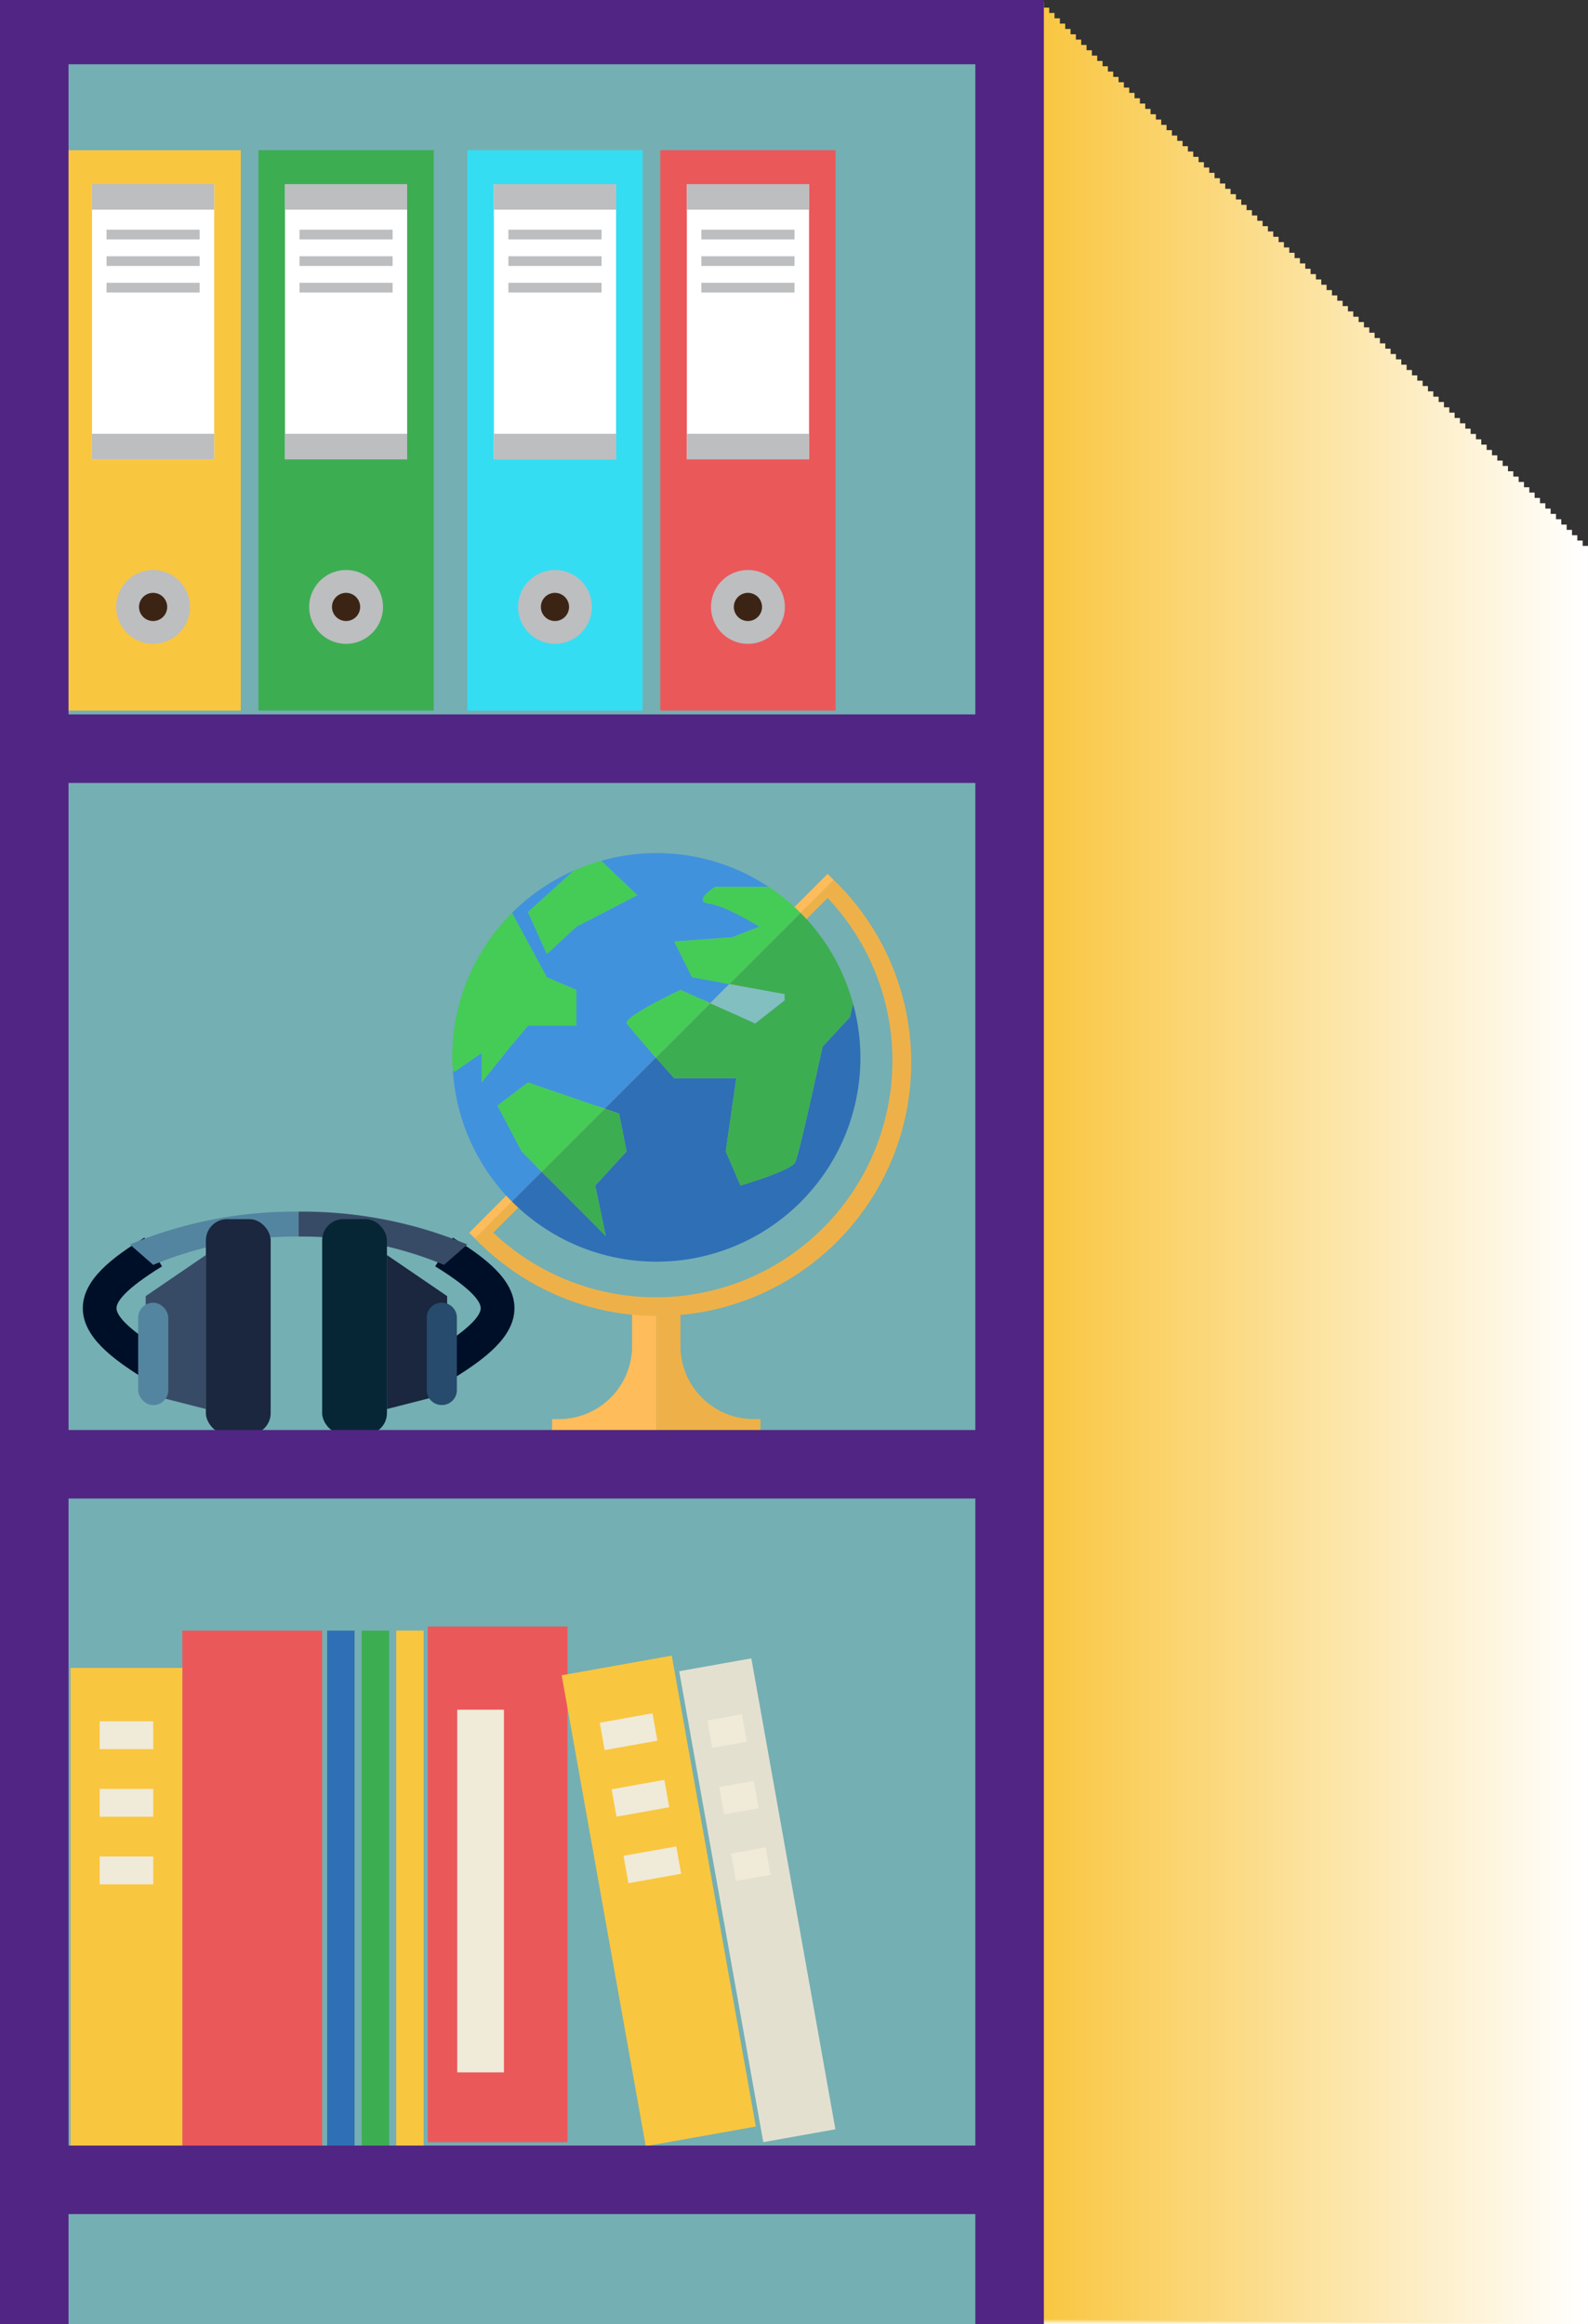 <svg xmlns="http://www.w3.org/2000/svg" viewBox="0 0 150.091 219.693"><rect x="0" y="0" width="150.091" height="219.693" fill="#333333" stroke="none"/><g style="isolation:isolate"><g id="Ñëîé_1" data-name="Ñëîé 1"><g style="mix-blend-mode:multiply"><rect x="51.428" y="51.599" width="98.662" height="168.094" style="fill:#fff"/><rect x="50.924" y="51.095" width="98.662" height="168.593" style="fill:#fffefd"/><rect x="50.42" y="50.591" width="98.662" height="169.092" style="fill:#fffefb"/><rect x="49.916" y="50.087" width="98.662" height="169.59" style="fill:#fffdf9"/><rect x="49.412" y="49.584" width="98.662" height="170.089" style="fill:#fffdf8"/><rect x="48.907" y="49.08" width="98.662" height="170.588" style="fill:#fffcf6"/><rect x="48.403" y="48.576" width="98.662" height="171.087" style="fill:#fffcf4"/><rect x="47.899" y="48.073" width="98.662" height="171.586" style="fill:#fffbf2"/><rect x="47.395" y="47.569" width="98.662" height="172.085" style="fill:#fffbf0"/><rect x="46.891" y="47.065" width="98.662" height="172.583" style="fill:#fefaee"/><rect x="46.386" y="46.561" width="98.662" height="173.082" style="fill:#fef9ec"/><rect x="45.882" y="46.058" width="98.662" height="173.581" style="fill:#fef9ea"/><rect x="45.378" y="45.554" width="98.662" height="174.08" style="fill:#fef8e9"/><rect x="44.874" y="45.05" width="98.662" height="174.579" style="fill:#fef8e7"/><rect x="44.37" y="44.546" width="98.662" height="175.077" style="fill:#fef7e5"/><rect x="43.865" y="44.043" width="98.662" height="175.576" style="fill:#fef7e3"/><rect x="43.361" y="43.539" width="98.662" height="176.075" style="fill:#fef6e1"/><rect x="42.857" y="43.035" width="98.662" height="176.574" style="fill:#fef5df"/><rect x="42.353" y="42.532" width="98.662" height="177.073" style="fill:#fef5dd"/><rect x="41.849" y="42.028" width="98.662" height="177.572" style="fill:#fef4db"/><rect x="41.344" y="41.524" width="98.662" height="178.07" style="fill:#fef4da"/><rect x="40.84" y="41.02" width="98.662" height="178.569" style="fill:#fef3d8"/><rect x="40.336" y="40.517" width="98.662" height="179.068" style="fill:#fef3d6"/><rect x="39.832" y="40.013" width="98.662" height="179.567" style="fill:#fef2d4"/><rect x="39.328" y="39.509" width="98.662" height="180.066" style="fill:#fef2d2"/><rect x="38.823" y="39.006" width="98.662" height="180.565" style="fill:#fef1d0"/><rect x="38.319" y="38.502" width="98.662" height="181.063" style="fill:#fdf0ce"/><rect x="37.815" y="37.998" width="98.662" height="181.562" style="fill:#fdf0cc"/><rect x="37.311" y="37.494" width="98.662" height="182.061" style="fill:#fdefcb"/><rect x="36.807" y="36.991" width="98.662" height="182.56" style="fill:#fdefc9"/><rect x="36.302" y="36.487" width="98.662" height="183.059" style="fill:#fdeec7"/><rect x="35.798" y="35.983" width="98.662" height="183.557" style="fill:#fdeec5"/><rect x="35.294" y="35.479" width="98.662" height="184.056" style="fill:#fdedc3"/><rect x="34.79" y="34.976" width="98.662" height="184.555" style="fill:#fdedc1"/><rect x="34.286" y="34.472" width="98.662" height="185.054" style="fill:#fdecbf"/><rect x="33.781" y="33.968" width="98.662" height="185.553" style="fill:#fdebbd"/><rect x="33.277" y="33.465" width="98.662" height="186.052" style="fill:#fdebbc"/><rect x="32.773" y="32.961" width="98.662" height="186.55" style="fill:#fdeaba"/><rect x="32.269" y="32.457" width="98.662" height="187.049" style="fill:#fdeab8"/><rect x="31.764" y="31.953" width="98.662" height="187.548" style="fill:#fde9b6"/><rect x="31.26" y="31.45" width="98.662" height="188.047" style="fill:#fde9b4"/><rect x="30.756" y="30.946" width="98.662" height="188.546" style="fill:#fde8b2"/><rect x="30.252" y="30.442" width="98.662" height="189.045" style="fill:#fde8b0"/><rect x="29.748" y="29.938" width="98.662" height="189.543" style="fill:#fce7ae"/><rect x="29.243" y="29.435" width="98.662" height="190.042" style="fill:#fce6ad"/><rect x="28.739" y="28.931" width="98.662" height="190.541" style="fill:#fce6ab"/><rect x="28.235" y="28.427" width="98.662" height="191.04" style="fill:#fce5a9"/><rect x="27.731" y="27.924" width="98.662" height="191.539" style="fill:#fce5a7"/><rect x="27.227" y="27.42" width="98.662" height="192.037" style="fill:#fce4a5"/><rect x="26.722" y="26.916" width="98.662" height="192.536" style="fill:#fce4a3"/><rect x="26.218" y="26.412" width="98.662" height="193.035" style="fill:#fce3a1"/><rect x="25.714" y="25.909" width="98.662" height="193.534" style="fill:#fce3a0"/><rect x="25.21" y="25.405" width="98.662" height="194.033" style="fill:#fce29e"/><rect x="24.706" y="24.901" width="98.662" height="194.532" style="fill:#fce19c"/><rect x="24.201" y="24.397" width="98.662" height="195.03" style="fill:#fce19a"/><rect x="23.697" y="23.894" width="98.662" height="195.529" style="fill:#fce098"/><rect x="23.193" y="23.39" width="98.662" height="196.028" style="fill:#fce096"/><rect x="22.689" y="22.886" width="98.662" height="196.527" style="fill:#fcdf94"/><rect x="22.185" y="22.383" width="98.662" height="197.026" style="fill:#fcdf92"/><rect x="21.68" y="21.879" width="98.662" height="197.524" style="fill:#fcde91"/><rect x="21.176" y="21.375" width="98.662" height="198.023" style="fill:#fbdd8f"/><rect x="20.672" y="20.871" width="98.662" height="198.522" style="fill:#fbdd8d"/><rect x="20.168" y="20.368" width="98.662" height="199.021" style="fill:#fbdc8b"/><rect x="19.664" y="19.864" width="98.662" height="199.52" style="fill:#fbdc89"/><rect x="19.159" y="19.36" width="98.662" height="200.019" style="fill:#fbdb87"/><rect x="18.655" y="18.856" width="98.662" height="200.517" style="fill:#fbdb85"/><rect x="18.151" y="18.353" width="98.662" height="201.016" style="fill:#fbda83"/><rect x="17.647" y="17.849" width="98.662" height="201.515" style="fill:#fbda82"/><rect x="17.143" y="17.345" width="98.662" height="202.014" style="fill:#fbd980"/><rect x="16.638" y="16.842" width="98.662" height="202.513" style="fill:#fbd87e"/><rect x="16.134" y="16.338" width="98.662" height="203.012" style="fill:#fbd87c"/><rect x="15.63" y="15.834" width="98.662" height="203.51" style="fill:#fbd77a"/><rect x="15.126" y="15.33" width="98.662" height="204.009" style="fill:#fbd778"/><rect x="14.622" y="14.827" width="98.662" height="204.508" style="fill:#fbd676"/><rect x="14.117" y="14.323" width="98.662" height="205.007" style="fill:#fbd674"/><rect x="13.613" y="13.819" width="98.662" height="205.506" style="fill:#fbd573"/><rect x="13.109" y="13.315" width="98.662" height="206.004" style="fill:#fbd571"/><rect x="12.605" y="12.812" width="98.662" height="206.503" style="fill:#fad46f"/><rect x="12.101" y="12.308" width="98.662" height="207.002" style="fill:#fad36d"/><rect x="11.596" y="11.804" width="98.662" height="207.501" style="fill:#fad36b"/><rect x="11.092" y="11.301" width="98.662" height="208" style="fill:#fad269"/><rect x="10.588" y="10.797" width="98.662" height="208.499" style="fill:#fad267"/><rect x="10.084" y="10.293" width="98.662" height="208.997" style="fill:#fad165"/><rect x="9.58" y="9.789" width="98.662" height="209.496" style="fill:#fad164"/><rect x="9.075" y="9.286" width="98.662" height="209.995" style="fill:#fad062"/><rect x="8.571" y="8.782" width="98.662" height="210.494" style="fill:#fad060"/><rect x="8.067" y="8.278" width="98.662" height="210.993" style="fill:#facf5e"/><rect x="7.563" y="7.774" width="98.662" height="211.492" style="fill:#face5c"/><rect x="7.059" y="7.271" width="98.662" height="211.99" style="fill:#face5a"/><rect x="6.554" y="6.767" width="98.662" height="212.489" style="fill:#facd58"/><rect x="6.05" y="6.263" width="98.662" height="212.988" style="fill:#facd56"/><rect x="5.546" y="5.76" width="98.662" height="213.487" style="fill:#facc55"/><rect x="5.042" y="5.256" width="98.662" height="213.986" style="fill:#facc53"/><rect x="4.538" y="4.752" width="98.662" height="214.484" style="fill:#facb51"/><rect x="4.033" y="4.248" width="98.662" height="214.983" style="fill:#f9ca4f"/><rect x="3.529" y="3.745" width="98.662" height="215.482" style="fill:#f9ca4d"/><rect x="3.025" y="3.241" width="98.662" height="215.981" style="fill:#f9c94b"/><rect x="2.521" y="2.737" width="98.662" height="216.48" style="fill:#f9c949"/><rect x="2.017" y="2.233" width="98.662" height="216.979" style="fill:#f9c847"/><rect x="1.512" y="1.73" width="98.662" height="217.477" style="fill:#f9c846"/><rect x="1.008" y="1.226" width="98.662" height="217.976" style="fill:#f9c744"/><rect x="0.504" y="0.722" width="98.662" height="218.475" style="fill:#f9c742"/><rect y="0.219" width="98.662" height="218.974" style="fill:#f9c640"/></g><rect x="3.238" y="3.536" width="92.185" height="216.444" style="fill:#74afb3"/><rect x="6.188" y="14.195" width="16.567" height="52.973" style="fill:#f9c640"/><path d="M16.881,57.369a2.41,2.41,0,1,1-2.41-2.41A2.41,2.41,0,0,1,16.881,57.369Z" style="fill:#3c2415"/><path d="M14.471,60.858a3.489,3.489,0,1,1,3.489-3.489A3.493,3.493,0,0,1,14.471,60.858Zm0-4.819a1.331,1.331,0,1,0,1.331,1.33A1.332,1.332,0,0,0,14.471,56.039Z" style="fill:#bcbec0"/><rect x="8.698" y="17.408" width="11.547" height="26.005" style="fill:#fff"/><rect x="8.698" y="17.408" width="11.547" height="2.41" style="fill:#bcbec0"/><rect x="8.698" y="41.003" width="11.547" height="2.41" style="fill:#bcbec0"/><rect x="10.07" y="21.71" width="8.802" height="0.918" style="fill:#bcbec0"/><rect x="10.07" y="24.221" width="8.802" height="0.918" style="fill:#bcbec0"/><rect x="10.07" y="26.731" width="8.802" height="0.918" style="fill:#bcbec0"/><rect x="24.426" y="14.195" width="16.567" height="52.973" style="fill:#3dad52"/><path d="M35.119,57.369a2.41,2.41,0,1,1-2.409-2.41A2.41,2.41,0,0,1,35.119,57.369Z" style="fill:#3c2415"/><path d="M32.71,60.858A3.489,3.489,0,1,1,36.2,57.369,3.493,3.493,0,0,1,32.71,60.858Zm0-4.819a1.331,1.331,0,1,0,1.33,1.33A1.332,1.332,0,0,0,32.71,56.039Z" style="fill:#bcbec0"/><rect x="26.936" y="17.408" width="11.546" height="26.005" style="fill:#fff"/><rect x="26.936" y="17.408" width="11.546" height="2.41" style="fill:#bcbec0"/><rect x="26.936" y="41.003" width="11.546" height="2.41" style="fill:#bcbec0"/><rect x="28.308" y="21.71" width="8.802" height="0.918" style="fill:#bcbec0"/><rect x="28.308" y="24.221" width="8.802" height="0.918" style="fill:#bcbec0"/><rect x="28.308" y="26.731" width="8.802" height="0.918" style="fill:#bcbec0"/><rect x="44.17" y="14.195" width="16.567" height="52.973" style="fill:#35ddf2"/><path d="M54.864,57.369a2.41,2.41,0,1,1-2.41-2.41A2.411,2.411,0,0,1,54.864,57.369Z" style="fill:#3c2415"/><path d="M52.453,60.858a3.489,3.489,0,1,1,3.49-3.489A3.493,3.493,0,0,1,52.453,60.858Zm0-4.819a1.331,1.331,0,1,0,1.331,1.33A1.332,1.332,0,0,0,52.453,56.039Z" style="fill:#bcbec0"/><rect x="46.68" y="17.408" width="11.547" height="26.005" style="fill:#fff"/><rect x="46.68" y="17.408" width="11.547" height="2.41" style="fill:#bcbec0"/><rect x="46.68" y="41.003" width="11.547" height="2.41" style="fill:#bcbec0"/><rect x="48.052" y="21.71" width="8.802" height="0.918" style="fill:#bcbec0"/><rect x="48.052" y="24.221" width="8.802" height="0.918" style="fill:#bcbec0"/><rect x="48.052" y="26.731" width="8.802" height="0.918" style="fill:#bcbec0"/><rect x="62.408" y="14.195" width="16.567" height="52.973" style="fill:#eb585a"/><path d="M73.1,57.369a2.41,2.41,0,1,1-2.41-2.41A2.41,2.41,0,0,1,73.1,57.369Z" style="fill:#3c2415"/><path d="M70.692,60.858a3.489,3.489,0,1,1,3.489-3.489A3.493,3.493,0,0,1,70.692,60.858Zm0-4.819a1.331,1.331,0,1,0,1.331,1.33A1.332,1.332,0,0,0,70.692,56.039Z" style="fill:#bcbec0"/><rect x="64.919" y="17.408" width="11.546" height="26.005" style="fill:#fff"/><rect x="64.919" y="17.408" width="11.546" height="2.41" style="fill:#bcbec0"/><rect x="64.919" y="41.003" width="11.546" height="2.41" style="fill:#bcbec0"/><rect x="66.291" y="21.71" width="8.802" height="0.918" style="fill:#bcbec0"/><rect x="66.291" y="24.221" width="8.802" height="0.918" style="fill:#bcbec0"/><rect x="66.291" y="26.731" width="8.802" height="0.918" style="fill:#bcbec0"/><path d="M71.874,134.139h-.646a6.913,6.913,0,0,1-6.912-6.912V123.6H62.029v12.331h9.845Z" style="fill:#eeb149"/><path d="M60.935,123.6H59.741v3.629a6.912,6.912,0,0,1-6.911,6.912h-.646v1.79h9.845V123.6Z" style="fill:#ffbc5a"/><polygon points="78.22 82.601 44.344 116.526 44.902 117.082 78.801 83.182 78.22 82.601" style="fill:#ffbc5a"/><polygon points="44.902 117.082 45.483 117.663 79.359 83.738 78.801 83.182 44.902 117.082" style="fill:#eeb149"/><path d="M62.147,124.39A23.9,23.9,0,0,1,45.2,117.38l1.137-1.137A22.366,22.366,0,0,0,77.963,84.612L79.1,83.474A23.963,23.963,0,0,1,62.147,124.39Z" style="fill:#eeb149"/><path d="M49.3,108.839,47.013,104.5l2.884-2.188,6.364,2.188.894.3,4.837-4.837c-1.164-1.323-2.526-2.887-2.747-3.22-.4-.6,5.071-3.182,5.071-3.182l1.1.494,1.715.773,1.817-1.817-3.534-.643-1.691-3.381,5.47-.4,2.586-1S68.593,85.61,67,85.411s.6-1.591.6-1.591H72.63a19.144,19.144,0,0,0-15.8-2.453l3.411,3.249L54.471,87.6l-2.784,2.586L49.9,86.206l4.332-3.912a19.319,19.319,0,0,0-5.844,4l3.3,6.082,2.784,1.193v3.382H49.9l-1.989,2.386-2.387,2.983V99.532l-2.585,1.79-.139-.2a19.223,19.223,0,0,0,5.59,12.454l2.818-2.818Z" style="fill:#4092dd"/><path d="M58.517,105.262l.707,3.577-2.963,3.223.995,4.773-6.051-6.081-2.818,2.818a19.267,19.267,0,0,0,32.242-18.7l-.3,1.277-2.586,2.784s-2.188,10.144-2.586,10.939-5.17,2.188-5.17,2.188l-1.392-3.223.994-6.92H63.719s-.8-.9-1.727-1.952L57.155,104.8l1.362.458Z" style="fill:#2f6fb6"/><polygon points="74.161 94.56 74.161 93.963 68.944 93.015 67.127 94.832 71.377 96.747 74.161 94.56" style="fill:#82bfc1"/><path d="M67,85.411c1.592.2,4.774,2.187,4.774,2.187l-2.586,1-5.47.4,1.691,3.381,3.534.643,6.727-6.727A19.429,19.429,0,0,0,72.63,83.82H67.6S65.41,85.212,67,85.411Z" style="fill:#44cc57"/><path d="M65.412,94.059l-1.1-.494s-5.47,2.586-5.071,3.182c.221.333,1.583,1.9,2.747,3.22l5.135-5.135Z" style="fill:#44cc57"/><path d="M68.944,93.015l5.217.948v.6l-2.784,2.187-4.25-1.915-5.135,5.135c.926,1.052,1.727,1.952,1.727,1.952h5.868l-.994,6.92,1.392,3.223s4.773-1.392,5.17-2.188,2.586-10.939,2.586-10.939l2.586-2.784.3-1.277a19.271,19.271,0,0,0-4.958-8.586Z" style="fill:#3dad52"/><path d="M51.687,90.184,54.471,87.6l5.768-2.982-3.411-3.249a19.043,19.043,0,0,0-2.6.927L49.9,86.206Z" style="fill:#44cc57"/><path d="M45.521,99.532v2.784l2.387-2.983L49.9,96.947h4.574V93.565l-2.784-1.193-3.3-6.082a19.233,19.233,0,0,0-5.648,13.64c0,.4.036.793.06,1.188l.139.2Z" style="fill:#44cc57"/><polygon points="49.897 102.316 47.013 104.504 49.3 108.839 51.205 110.754 57.155 104.804 56.261 104.504 49.897 102.316" style="fill:#44cc57"/><polygon points="57.256 116.835 56.261 112.062 59.224 108.839 58.517 105.262 57.155 104.804 51.205 110.754 57.256 116.835" style="fill:#3dad52"/><path d="M42.8,130.322l-1.67-2.71c3.558-2.193,4.305-3.362,4.305-3.956s-.747-1.763-4.3-3.956l1.67-2.71c3.023,1.862,5.819,3.959,5.819,6.666S45.827,128.46,42.8,130.322Z" style="fill:#000f28"/><path d="M13.647,130.322c-3.022-1.862-5.82-3.959-5.82-6.666s2.8-4.8,5.82-6.666l1.67,2.71c-3.558,2.193-4.306,3.362-4.306,3.956s.748,1.763,4.306,3.956Z" style="fill:#000f28"/><path d="M28.225,114.528v2.356a35.037,35.037,0,0,0-13.743,2.677l-2.2-1.927A40.632,40.632,0,0,1,28.225,114.528Z" style="fill:#5385a0"/><path d="M44.167,117.634l-2.2,1.927a35.039,35.039,0,0,0-13.744-2.677v-2.356A40.633,40.633,0,0,1,44.167,117.634Z" style="fill:#384b66"/><rect x="19.46" y="115.236" width="6.123" height="20.347" rx="2.007" style="fill:#1a273e"/><polygon points="19.46 118.632 13.77 122.514 13.77 131.732 19.46 133.188 19.46 118.632" style="fill:#384b66"/><rect x="30.449" y="115.236" width="6.123" height="20.347" rx="2.007" style="fill:#062635"/><polygon points="36.572 118.632 42.262 122.514 42.262 131.732 36.572 133.188 36.572 118.632" style="fill:#1a273e"/><rect x="13.06" y="123.14" width="2.845" height="9.673" rx="1.408" style="fill:#5385a0"/><path d="M41.745,123.14h.028a1.408,1.408,0,0,1,1.408,1.408V131.4a1.408,1.408,0,0,1-1.408,1.408h-.028a1.409,1.409,0,0,1-1.409-1.409v-6.856a1.409,1.409,0,0,1,1.409-1.409Z" style="fill:#274b6c"/><rect x="17.236" y="154.13" width="13.213" height="48.744" style="fill:#eb585a"/><rect x="40.425" y="153.742" width="13.213" height="48.744" style="fill:#eb585a"/><rect x="30.921" y="154.13" width="2.589" height="48.744" style="fill:#2f6fb6"/><rect x="34.185" y="154.13" width="2.59" height="48.744" style="fill:#3dad52"/><rect x="37.45" y="154.13" width="2.589" height="48.744" style="fill:#f9c640"/><rect x="6.666" y="157.657" width="10.57" height="45.217" style="fill:#f9c640"/><rect x="9.42" y="162.704" width="5.063" height="2.631" style="fill:#f0ead8"/><rect x="9.42" y="169.094" width="5.063" height="2.631" style="fill:#f0ead8"/><rect x="9.42" y="175.483" width="5.063" height="2.631" style="fill:#f0ead8"/><rect x="56.978" y="157.072" width="10.571" height="45.217" transform="translate(-30.603 13.736) rotate(-10.12)" style="fill:#f9c640"/><rect x="56.878" y="162.371" width="5.063" height="2.631" transform="translate(-27.841 12.988) rotate(-10.122)" style="fill:#f0ead8"/><rect x="58" y="168.662" width="5.063" height="2.631" transform="translate(-28.926 13.281) rotate(-10.12)" style="fill:#f0ead8"/><rect x="59.123" y="174.952" width="5.063" height="2.631" transform="translate(-30.017 13.578) rotate(-10.122)" style="fill:#f0ead8"/><rect x="68.115" y="157.011" width="6.924" height="45.217" transform="translate(-30.453 15.375) rotate(-10.122)" style="fill:#e4e0d0"/><rect x="67.064" y="162.311" width="3.316" height="2.631" transform="translate(-27.651 14.601) rotate(-10.108)" style="fill:#f0ead8"/><rect x="68.187" y="168.602" width="3.316" height="2.631" transform="translate(-28.737 14.895) rotate(-10.108)" style="fill:#f0ead8"/><rect x="69.309" y="174.892" width="3.316" height="2.631" transform="translate(-29.824 15.191) rotate(-10.108)" style="fill:#f0ead8"/><rect x="43.215" y="161.606" width="4.415" height="34.283" style="fill:#f0ead8"/><path d="M96.137,0V-.4H3.952V0H0V219.978H6.476V209.284H92.185v10.7h6.477V0ZM92.185,6.075V67.53H6.476V6.075Zm0,196.732H6.476V141.646H92.185ZM6.476,135.17V74.006H92.185V135.17Z" style="fill:#512583"/></g></g></svg>